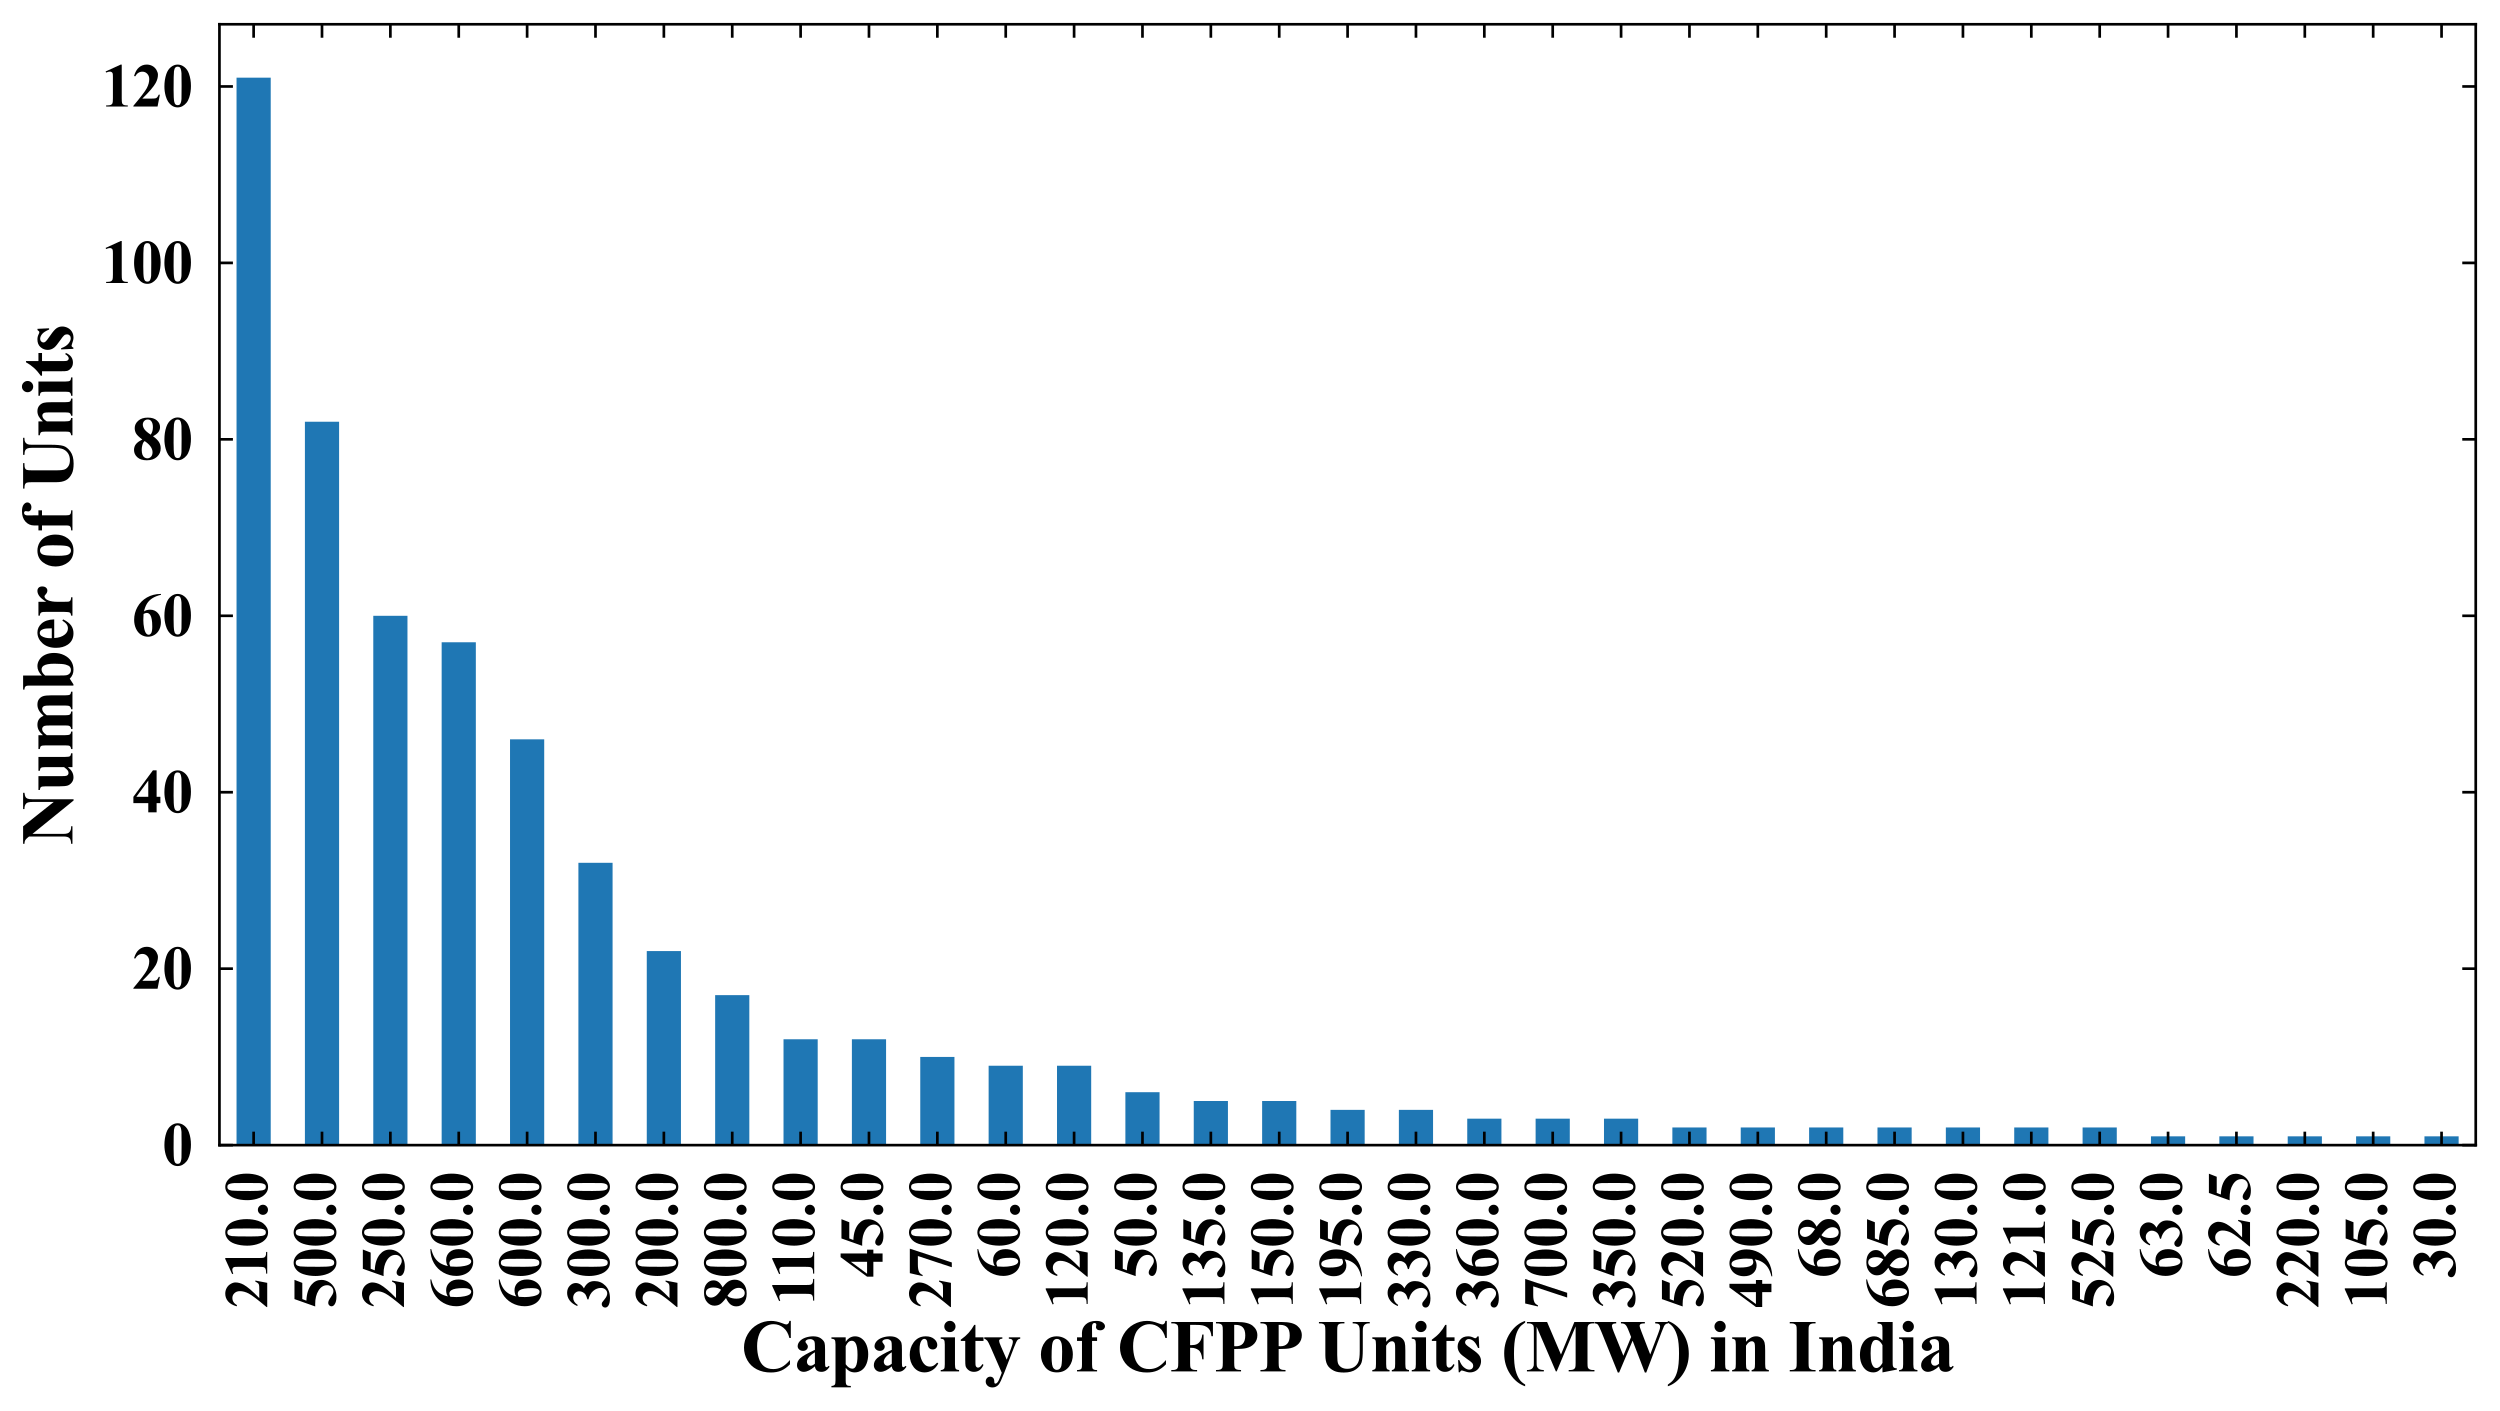 <?xml version="1.0" encoding="utf-8" standalone="no"?>
<!DOCTYPE svg PUBLIC "-//W3C//DTD SVG 1.1//EN"
  "http://www.w3.org/Graphics/SVG/1.1/DTD/svg11.dtd">
<svg xmlns:xlink="http://www.w3.org/1999/xlink" width="741.924pt" height="418.842pt" viewBox="0 0 741.924 418.842" xmlns="http://www.w3.org/2000/svg" version="1.1">
 <defs>
  <style type="text/css">*{stroke-linejoin: round; stroke-linecap: butt}</style>
 </defs>
 <g id="figure_1">
  <g id="patch_1">
   <path d="M 0 418.842 
L 741.924 418.842 
L 741.924 0 
L 0 0 
z
" style="fill: #ffffff"/>
  </g>
  <g id="axes_1">
   <g id="patch_2">
    <path d="M 65.124 339.84 
L 734.724 339.84 
L 734.724 7.2 
L 65.124 7.2 
z
" style="fill: #ffffff"/>
   </g>
   <g id="patch_3">
    <path d="M 70.196 339.84 
L 80.342 339.84 
L 80.342 23.04 
L 70.196 23.04 
z
" clip-path="url(#pf7bfcf3fb7)" style="fill: #1f77b4"/>
   </g>
   <g id="patch_4">
    <path d="M 90.487 339.84 
L 100.633 339.84 
L 100.633 125.149 
L 90.487 125.149 
z
" clip-path="url(#pf7bfcf3fb7)" style="fill: #1f77b4"/>
   </g>
   <g id="patch_5">
    <path d="M 110.778 339.84 
L 120.924 339.84 
L 120.924 182.749 
L 110.778 182.749 
z
" clip-path="url(#pf7bfcf3fb7)" style="fill: #1f77b4"/>
   </g>
   <g id="patch_6">
    <path d="M 131.069 339.84 
L 141.215 339.84 
L 141.215 190.604 
L 131.069 190.604 
z
" clip-path="url(#pf7bfcf3fb7)" style="fill: #1f77b4"/>
   </g>
   <g id="patch_7">
    <path d="M 151.36 339.84 
L 161.505 339.84 
L 161.505 219.404 
L 151.36 219.404 
z
" clip-path="url(#pf7bfcf3fb7)" style="fill: #1f77b4"/>
   </g>
   <g id="patch_8">
    <path d="M 171.651 339.84 
L 181.796 339.84 
L 181.796 256.058 
L 171.651 256.058 
z
" clip-path="url(#pf7bfcf3fb7)" style="fill: #1f77b4"/>
   </g>
   <g id="patch_9">
    <path d="M 191.942 339.84 
L 202.087 339.84 
L 202.087 282.24 
L 191.942 282.24 
z
" clip-path="url(#pf7bfcf3fb7)" style="fill: #1f77b4"/>
   </g>
   <g id="patch_10">
    <path d="M 212.233 339.84 
L 222.378 339.84 
L 222.378 295.331 
L 212.233 295.331 
z
" clip-path="url(#pf7bfcf3fb7)" style="fill: #1f77b4"/>
   </g>
   <g id="patch_11">
    <path d="M 232.524 339.84 
L 242.669 339.84 
L 242.669 308.422 
L 232.524 308.422 
z
" clip-path="url(#pf7bfcf3fb7)" style="fill: #1f77b4"/>
   </g>
   <g id="patch_12">
    <path d="M 252.815 339.84 
L 262.96 339.84 
L 262.96 308.422 
L 252.815 308.422 
z
" clip-path="url(#pf7bfcf3fb7)" style="fill: #1f77b4"/>
   </g>
   <g id="patch_13">
    <path d="M 273.105 339.84 
L 283.251 339.84 
L 283.251 313.658 
L 273.105 313.658 
z
" clip-path="url(#pf7bfcf3fb7)" style="fill: #1f77b4"/>
   </g>
   <g id="patch_14">
    <path d="M 293.396 339.84 
L 303.542 339.84 
L 303.542 316.276 
L 293.396 316.276 
z
" clip-path="url(#pf7bfcf3fb7)" style="fill: #1f77b4"/>
   </g>
   <g id="patch_15">
    <path d="M 313.687 339.84 
L 323.833 339.84 
L 323.833 316.276 
L 313.687 316.276 
z
" clip-path="url(#pf7bfcf3fb7)" style="fill: #1f77b4"/>
   </g>
   <g id="patch_16">
    <path d="M 333.978 339.84 
L 344.124 339.84 
L 344.124 324.131 
L 333.978 324.131 
z
" clip-path="url(#pf7bfcf3fb7)" style="fill: #1f77b4"/>
   </g>
   <g id="patch_17">
    <path d="M 354.269 339.84 
L 364.415 339.84 
L 364.415 326.749 
L 354.269 326.749 
z
" clip-path="url(#pf7bfcf3fb7)" style="fill: #1f77b4"/>
   </g>
   <g id="patch_18">
    <path d="M 374.56 339.84 
L 384.705 339.84 
L 384.705 326.749 
L 374.56 326.749 
z
" clip-path="url(#pf7bfcf3fb7)" style="fill: #1f77b4"/>
   </g>
   <g id="patch_19">
    <path d="M 394.851 339.84 
L 404.996 339.84 
L 404.996 329.367 
L 394.851 329.367 
z
" clip-path="url(#pf7bfcf3fb7)" style="fill: #1f77b4"/>
   </g>
   <g id="patch_20">
    <path d="M 415.142 339.84 
L 425.287 339.84 
L 425.287 329.367 
L 415.142 329.367 
z
" clip-path="url(#pf7bfcf3fb7)" style="fill: #1f77b4"/>
   </g>
   <g id="patch_21">
    <path d="M 435.433 339.84 
L 445.578 339.84 
L 445.578 331.985 
L 435.433 331.985 
z
" clip-path="url(#pf7bfcf3fb7)" style="fill: #1f77b4"/>
   </g>
   <g id="patch_22">
    <path d="M 455.724 339.84 
L 465.869 339.84 
L 465.869 331.985 
L 455.724 331.985 
z
" clip-path="url(#pf7bfcf3fb7)" style="fill: #1f77b4"/>
   </g>
   <g id="patch_23">
    <path d="M 476.015 339.84 
L 486.16 339.84 
L 486.16 331.985 
L 476.015 331.985 
z
" clip-path="url(#pf7bfcf3fb7)" style="fill: #1f77b4"/>
   </g>
   <g id="patch_24">
    <path d="M 496.305 339.84 
L 506.451 339.84 
L 506.451 334.604 
L 496.305 334.604 
z
" clip-path="url(#pf7bfcf3fb7)" style="fill: #1f77b4"/>
   </g>
   <g id="patch_25">
    <path d="M 516.596 339.84 
L 526.742 339.84 
L 526.742 334.604 
L 516.596 334.604 
z
" clip-path="url(#pf7bfcf3fb7)" style="fill: #1f77b4"/>
   </g>
   <g id="patch_26">
    <path d="M 536.887 339.84 
L 547.033 339.84 
L 547.033 334.604 
L 536.887 334.604 
z
" clip-path="url(#pf7bfcf3fb7)" style="fill: #1f77b4"/>
   </g>
   <g id="patch_27">
    <path d="M 557.178 339.84 
L 567.324 339.84 
L 567.324 334.604 
L 557.178 334.604 
z
" clip-path="url(#pf7bfcf3fb7)" style="fill: #1f77b4"/>
   </g>
   <g id="patch_28">
    <path d="M 577.469 339.84 
L 587.615 339.84 
L 587.615 334.604 
L 577.469 334.604 
z
" clip-path="url(#pf7bfcf3fb7)" style="fill: #1f77b4"/>
   </g>
   <g id="patch_29">
    <path d="M 597.76 339.84 
L 607.905 339.84 
L 607.905 334.604 
L 597.76 334.604 
z
" clip-path="url(#pf7bfcf3fb7)" style="fill: #1f77b4"/>
   </g>
   <g id="patch_30">
    <path d="M 618.051 339.84 
L 628.196 339.84 
L 628.196 334.604 
L 618.051 334.604 
z
" clip-path="url(#pf7bfcf3fb7)" style="fill: #1f77b4"/>
   </g>
   <g id="patch_31">
    <path d="M 638.342 339.84 
L 648.487 339.84 
L 648.487 337.222 
L 638.342 337.222 
z
" clip-path="url(#pf7bfcf3fb7)" style="fill: #1f77b4"/>
   </g>
   <g id="patch_32">
    <path d="M 658.633 339.84 
L 668.778 339.84 
L 668.778 337.222 
L 658.633 337.222 
z
" clip-path="url(#pf7bfcf3fb7)" style="fill: #1f77b4"/>
   </g>
   <g id="patch_33">
    <path d="M 678.924 339.84 
L 689.069 339.84 
L 689.069 337.222 
L 678.924 337.222 
z
" clip-path="url(#pf7bfcf3fb7)" style="fill: #1f77b4"/>
   </g>
   <g id="patch_34">
    <path d="M 699.215 339.84 
L 709.36 339.84 
L 709.36 337.222 
L 699.215 337.222 
z
" clip-path="url(#pf7bfcf3fb7)" style="fill: #1f77b4"/>
   </g>
   <g id="patch_35">
    <path d="M 719.505 339.84 
L 729.651 339.84 
L 729.651 337.222 
L 719.505 337.222 
z
" clip-path="url(#pf7bfcf3fb7)" style="fill: #1f77b4"/>
   </g>
   <g id="matplotlib.axis_1">
    <g id="xtick_1">
     <g id="line2d_1">
      <defs>
       <path id="ma715542c1b" d="M 0 0 
L 0 -4 
" style="stroke: #000000; stroke-width: 0.8"/>
      </defs>
      <g>
       <use xlink:href="#ma715542c1b" x="75.269" y="339.84" style="stroke: #000000; stroke-width: 0.8"/>
      </g>
     </g>
     <g id="line2d_2">
      <defs>
       <path id="m093e17ae80" d="M 0 0 
L 0 4 
" style="stroke: #000000; stroke-width: 0.8"/>
      </defs>
      <g>
       <use xlink:href="#m093e17ae80" x="75.269" y="7.2" style="stroke: #000000; stroke-width: 0.8"/>
      </g>
     </g>
     <g id="text_1">
      <!-- 210.0 -->
      <g transform="translate(79.304 388.34) rotate(-90) scale(0.18 -0.18)">
       <defs>
        <path id="TimesNewRomanPS-BoldMT-32" d="M 2650 0 
L 156 0 
L 156 69 
Q 1303 1434 1548 1906 
Q 1794 2378 1794 2828 
Q 1794 3156 1591 3373 
Q 1388 3591 1094 3591 
Q 613 3591 347 3109 
L 231 3150 
Q 400 3750 744 4037 
Q 1088 4325 1538 4325 
Q 1859 4325 2125 4175 
Q 2391 4025 2541 3764 
Q 2691 3503 2691 3275 
Q 2691 2859 2459 2431 
Q 2144 1853 1081 819 
L 1997 819 
Q 2334 819 2436 847 
Q 2538 875 2603 942 
Q 2669 1009 2775 1225 
L 2888 1225 
L 2650 0 
z
" transform="scale(0.016)"/>
        <path id="TimesNewRomanPS-BoldMT-31" d="M 2084 4325 
L 2084 859 
Q 2084 469 2118 361 
Q 2153 253 2262 184 
Q 2372 116 2613 116 
L 2709 116 
L 2709 0 
L 478 0 
L 478 116 
L 591 116 
Q 863 116 978 178 
Q 1094 241 1134 350 
Q 1175 459 1175 859 
L 1175 3056 
Q 1175 3350 1147 3423 
Q 1119 3497 1042 3548 
Q 966 3600 866 3600 
Q 706 3600 478 3500 
L 422 3613 
L 1981 4325 
L 2084 4325 
z
" transform="scale(0.016)"/>
        <path id="TimesNewRomanPS-BoldMT-30" d="M 2966 2119 
Q 2966 1484 2788 934 
Q 2681 597 2501 381 
Q 2322 166 2094 39 
Q 1866 -88 1597 -88 
Q 1291 -88 1044 68 
Q 797 225 606 516 
Q 469 728 366 1081 
Q 231 1559 231 2069 
Q 231 2759 425 3338 
Q 584 3816 909 4070 
Q 1234 4325 1597 4325 
Q 1966 4325 2286 4073 
Q 2606 3822 2756 3397 
Q 2966 2813 2966 2119 
z
M 2003 2125 
Q 2003 3238 1991 3422 
Q 1959 3856 1841 4009 
Q 1763 4109 1588 4109 
Q 1453 4109 1375 4034 
Q 1259 3925 1218 3648 
Q 1178 3372 1178 1719 
Q 1178 819 1241 513 
Q 1288 291 1375 216 
Q 1463 141 1606 141 
Q 1763 141 1841 241 
Q 1972 416 1991 781 
L 2003 2125 
z
" transform="scale(0.016)"/>
        <path id="TimesNewRomanPS-BoldMT-2e" d="M 800 963 
Q 1019 963 1170 809 
Q 1322 656 1322 441 
Q 1322 225 1169 73 
Q 1016 -78 800 -78 
Q 584 -78 432 73 
Q 281 225 281 441 
Q 281 656 432 809 
Q 584 963 800 963 
z
" transform="scale(0.016)"/>
       </defs>
       <use xlink:href="#TimesNewRomanPS-BoldMT-32"/>
       <use xlink:href="#TimesNewRomanPS-BoldMT-31" x="50"/>
       <use xlink:href="#TimesNewRomanPS-BoldMT-30" x="100"/>
       <use xlink:href="#TimesNewRomanPS-BoldMT-2e" x="150"/>
       <use xlink:href="#TimesNewRomanPS-BoldMT-30" x="175"/>
      </g>
     </g>
    </g>
    <g id="xtick_2">
     <g id="line2d_3">
      <g>
       <use xlink:href="#ma715542c1b" x="95.56" y="339.84" style="stroke: #000000; stroke-width: 0.8"/>
      </g>
     </g>
     <g id="line2d_4">
      <g>
       <use xlink:href="#m093e17ae80" x="95.56" y="7.2" style="stroke: #000000; stroke-width: 0.8"/>
      </g>
     </g>
     <g id="text_2">
      <!-- 500.0 -->
      <g transform="translate(99.595 388.34) rotate(-90) scale(0.18 -0.18)">
       <defs>
        <path id="TimesNewRomanPS-BoldMT-35" d="M 975 4238 
L 2959 4238 
L 2644 3431 
L 975 3431 
L 816 3009 
Q 1894 2969 2475 2472 
Q 2953 2063 2953 1453 
Q 2953 1063 2731 689 
Q 2509 316 2106 114 
Q 1703 -88 1222 -88 
Q 703 -88 425 106 
Q 231 244 231 419 
Q 231 553 332 656 
Q 434 759 569 759 
Q 691 759 816 709 
Q 941 659 1244 447 
Q 1434 316 1572 266 
Q 1669 228 1791 228 
Q 2047 228 2226 415 
Q 2406 603 2406 866 
Q 2406 1416 1856 1759 
Q 1306 2103 469 2103 
Q 384 2103 216 2100 
L 975 4238 
z
" transform="scale(0.016)"/>
       </defs>
       <use xlink:href="#TimesNewRomanPS-BoldMT-35"/>
       <use xlink:href="#TimesNewRomanPS-BoldMT-30" x="50"/>
       <use xlink:href="#TimesNewRomanPS-BoldMT-30" x="100"/>
       <use xlink:href="#TimesNewRomanPS-BoldMT-2e" x="150"/>
       <use xlink:href="#TimesNewRomanPS-BoldMT-30" x="175"/>
      </g>
     </g>
    </g>
    <g id="xtick_3">
     <g id="line2d_5">
      <g>
       <use xlink:href="#ma715542c1b" x="115.851" y="339.84" style="stroke: #000000; stroke-width: 0.8"/>
      </g>
     </g>
     <g id="line2d_6">
      <g>
       <use xlink:href="#m093e17ae80" x="115.851" y="7.2" style="stroke: #000000; stroke-width: 0.8"/>
      </g>
     </g>
     <g id="text_3">
      <!-- 250.0 -->
      <g transform="translate(119.885 388.34) rotate(-90) scale(0.18 -0.18)">
       <use xlink:href="#TimesNewRomanPS-BoldMT-32"/>
       <use xlink:href="#TimesNewRomanPS-BoldMT-35" x="50"/>
       <use xlink:href="#TimesNewRomanPS-BoldMT-30" x="100"/>
       <use xlink:href="#TimesNewRomanPS-BoldMT-2e" x="150"/>
       <use xlink:href="#TimesNewRomanPS-BoldMT-30" x="175"/>
      </g>
     </g>
    </g>
    <g id="xtick_4">
     <g id="line2d_7">
      <g>
       <use xlink:href="#ma715542c1b" x="136.142" y="339.84" style="stroke: #000000; stroke-width: 0.8"/>
      </g>
     </g>
     <g id="line2d_8">
      <g>
       <use xlink:href="#m093e17ae80" x="136.142" y="7.2" style="stroke: #000000; stroke-width: 0.8"/>
      </g>
     </g>
     <g id="text_4">
      <!-- 660.0 -->
      <g transform="translate(140.176 388.34) rotate(-90) scale(0.18 -0.18)">
       <defs>
        <path id="TimesNewRomanPS-BoldMT-36" d="M 3006 4325 
L 3006 4238 
Q 2441 4094 2098 3867 
Q 1756 3641 1557 3317 
Q 1359 2994 1250 2516 
Q 1388 2609 1478 2638 
Q 1681 2700 1888 2700 
Q 2363 2700 2680 2354 
Q 2997 2009 2997 1413 
Q 2997 994 2825 644 
Q 2653 294 2337 103 
Q 2022 -88 1663 -88 
Q 1272 -88 940 126 
Q 609 341 423 753 
Q 238 1166 238 1650 
Q 238 2363 580 2977 
Q 922 3591 1551 3955 
Q 2181 4319 3006 4325 
z
M 1209 2263 
Q 1184 1831 1184 1631 
Q 1184 1200 1267 797 
Q 1350 394 1494 231 
Q 1597 116 1738 116 
Q 1881 116 1993 283 
Q 2106 450 2106 963 
Q 2106 1825 1897 2153 
Q 1763 2366 1534 2366 
Q 1409 2366 1209 2263 
z
" transform="scale(0.016)"/>
       </defs>
       <use xlink:href="#TimesNewRomanPS-BoldMT-36"/>
       <use xlink:href="#TimesNewRomanPS-BoldMT-36" x="50"/>
       <use xlink:href="#TimesNewRomanPS-BoldMT-30" x="100"/>
       <use xlink:href="#TimesNewRomanPS-BoldMT-2e" x="150"/>
       <use xlink:href="#TimesNewRomanPS-BoldMT-30" x="175"/>
      </g>
     </g>
    </g>
    <g id="xtick_5">
     <g id="line2d_9">
      <g>
       <use xlink:href="#ma715542c1b" x="156.433" y="339.84" style="stroke: #000000; stroke-width: 0.8"/>
      </g>
     </g>
     <g id="line2d_10">
      <g>
       <use xlink:href="#m093e17ae80" x="156.433" y="7.2" style="stroke: #000000; stroke-width: 0.8"/>
      </g>
     </g>
     <g id="text_5">
      <!-- 600.0 -->
      <g transform="translate(160.467 388.34) rotate(-90) scale(0.18 -0.18)">
       <use xlink:href="#TimesNewRomanPS-BoldMT-36"/>
       <use xlink:href="#TimesNewRomanPS-BoldMT-30" x="50"/>
       <use xlink:href="#TimesNewRomanPS-BoldMT-30" x="100"/>
       <use xlink:href="#TimesNewRomanPS-BoldMT-2e" x="150"/>
       <use xlink:href="#TimesNewRomanPS-BoldMT-30" x="175"/>
      </g>
     </g>
    </g>
    <g id="xtick_6">
     <g id="line2d_11">
      <g>
       <use xlink:href="#ma715542c1b" x="176.724" y="339.84" style="stroke: #000000; stroke-width: 0.8"/>
      </g>
     </g>
     <g id="line2d_12">
      <g>
       <use xlink:href="#m093e17ae80" x="176.724" y="7.2" style="stroke: #000000; stroke-width: 0.8"/>
      </g>
     </g>
     <g id="text_6">
      <!-- 300.0 -->
      <g transform="translate(180.758 388.34) rotate(-90) scale(0.18 -0.18)">
       <defs>
        <path id="TimesNewRomanPS-BoldMT-33" d="M 947 2125 
L 947 2234 
Q 1303 2338 1440 2427 
Q 1578 2516 1678 2698 
Q 1778 2881 1778 3069 
Q 1778 3328 1589 3514 
Q 1400 3700 1119 3700 
Q 681 3700 375 3238 
L 259 3278 
Q 484 3800 836 4062 
Q 1188 4325 1619 4325 
Q 2059 4325 2345 4056 
Q 2631 3788 2631 3428 
Q 2631 3194 2498 2976 
Q 2366 2759 2081 2594 
Q 2447 2416 2639 2155 
Q 2831 1894 2831 1500 
Q 2831 838 2351 373 
Q 1872 -91 1066 -91 
Q 528 -91 281 88 
Q 103 213 103 409 
Q 103 553 206 654 
Q 309 756 444 756 
Q 547 756 638 713 
Q 688 688 992 439 
Q 1297 191 1563 191 
Q 1794 191 1959 373 
Q 2125 556 2125 838 
Q 2125 1266 1825 1627 
Q 1525 1988 947 2125 
z
" transform="scale(0.016)"/>
       </defs>
       <use xlink:href="#TimesNewRomanPS-BoldMT-33"/>
       <use xlink:href="#TimesNewRomanPS-BoldMT-30" x="50"/>
       <use xlink:href="#TimesNewRomanPS-BoldMT-30" x="100"/>
       <use xlink:href="#TimesNewRomanPS-BoldMT-2e" x="150"/>
       <use xlink:href="#TimesNewRomanPS-BoldMT-30" x="175"/>
      </g>
     </g>
    </g>
    <g id="xtick_7">
     <g id="line2d_13">
      <g>
       <use xlink:href="#ma715542c1b" x="197.015" y="339.84" style="stroke: #000000; stroke-width: 0.8"/>
      </g>
     </g>
     <g id="line2d_14">
      <g>
       <use xlink:href="#m093e17ae80" x="197.015" y="7.2" style="stroke: #000000; stroke-width: 0.8"/>
      </g>
     </g>
     <g id="text_7">
      <!-- 200.0 -->
      <g transform="translate(201.049 388.34) rotate(-90) scale(0.18 -0.18)">
       <use xlink:href="#TimesNewRomanPS-BoldMT-32"/>
       <use xlink:href="#TimesNewRomanPS-BoldMT-30" x="50"/>
       <use xlink:href="#TimesNewRomanPS-BoldMT-30" x="100"/>
       <use xlink:href="#TimesNewRomanPS-BoldMT-2e" x="150"/>
       <use xlink:href="#TimesNewRomanPS-BoldMT-30" x="175"/>
      </g>
     </g>
    </g>
    <g id="xtick_8">
     <g id="line2d_15">
      <g>
       <use xlink:href="#ma715542c1b" x="217.305" y="339.84" style="stroke: #000000; stroke-width: 0.8"/>
      </g>
     </g>
     <g id="line2d_16">
      <g>
       <use xlink:href="#m093e17ae80" x="217.305" y="7.2" style="stroke: #000000; stroke-width: 0.8"/>
      </g>
     </g>
     <g id="text_8">
      <!-- 800.0 -->
      <g transform="translate(221.34 388.34) rotate(-90) scale(0.18 -0.18)">
       <defs>
        <path id="TimesNewRomanPS-BoldMT-38" d="M 2181 2394 
Q 2628 2066 2801 1783 
Q 2975 1500 2975 1134 
Q 2975 622 2589 267 
Q 2203 -88 1541 -88 
Q 913 -88 569 221 
Q 225 531 225 978 
Q 225 1319 423 1575 
Q 622 1831 1084 2044 
Q 581 2428 439 2672 
Q 297 2916 297 3238 
Q 297 3663 658 3986 
Q 1019 4309 1647 4309 
Q 2253 4309 2579 4023 
Q 2906 3738 2906 3338 
Q 2906 3038 2729 2808 
Q 2553 2578 2181 2394 
z
M 1944 2553 
Q 2059 2709 2115 2903 
Q 2172 3097 2172 3328 
Q 2172 3734 1997 3950 
Q 1866 4116 1634 4116 
Q 1425 4116 1278 3964 
Q 1131 3813 1131 3588 
Q 1131 3359 1295 3114 
Q 1459 2869 1944 2553 
z
M 1319 1894 
Q 1222 1806 1181 1734 
Q 1119 1625 1069 1415 
Q 1019 1206 1019 978 
Q 1019 684 1094 486 
Q 1169 288 1308 200 
Q 1447 113 1594 113 
Q 1822 113 1978 280 
Q 2134 447 2134 738 
Q 2134 1344 1319 1894 
z
" transform="scale(0.016)"/>
       </defs>
       <use xlink:href="#TimesNewRomanPS-BoldMT-38"/>
       <use xlink:href="#TimesNewRomanPS-BoldMT-30" x="50"/>
       <use xlink:href="#TimesNewRomanPS-BoldMT-30" x="100"/>
       <use xlink:href="#TimesNewRomanPS-BoldMT-2e" x="150"/>
       <use xlink:href="#TimesNewRomanPS-BoldMT-30" x="175"/>
      </g>
     </g>
    </g>
    <g id="xtick_9">
     <g id="line2d_17">
      <g>
       <use xlink:href="#ma715542c1b" x="237.596" y="339.84" style="stroke: #000000; stroke-width: 0.8"/>
      </g>
     </g>
     <g id="line2d_18">
      <g>
       <use xlink:href="#m093e17ae80" x="237.596" y="7.2" style="stroke: #000000; stroke-width: 0.8"/>
      </g>
     </g>
     <g id="text_9">
      <!-- 110.0 -->
      <g transform="translate(241.631 387.35) rotate(-90) scale(0.18 -0.18)">
       <use xlink:href="#TimesNewRomanPS-BoldMT-31"/>
       <use xlink:href="#TimesNewRomanPS-BoldMT-31" x="44.5"/>
       <use xlink:href="#TimesNewRomanPS-BoldMT-30" x="94.5"/>
       <use xlink:href="#TimesNewRomanPS-BoldMT-2e" x="144.5"/>
       <use xlink:href="#TimesNewRomanPS-BoldMT-30" x="169.5"/>
      </g>
     </g>
    </g>
    <g id="xtick_10">
     <g id="line2d_19">
      <g>
       <use xlink:href="#ma715542c1b" x="257.887" y="339.84" style="stroke: #000000; stroke-width: 0.8"/>
      </g>
     </g>
     <g id="line2d_20">
      <g>
       <use xlink:href="#m093e17ae80" x="257.887" y="7.2" style="stroke: #000000; stroke-width: 0.8"/>
      </g>
     </g>
     <g id="text_10">
      <!-- 45.0 -->
      <g transform="translate(261.922 379.34) rotate(-90) scale(0.18 -0.18)">
       <defs>
        <path id="TimesNewRomanPS-BoldMT-34" d="M 159 1597 
L 2172 4325 
L 2553 4325 
L 2553 1597 
L 2941 1597 
L 2941 950 
L 2553 950 
L 2553 0 
L 1694 0 
L 1694 950 
L 159 950 
L 159 1597 
z
M 463 1597 
L 1694 1597 
L 1694 3269 
L 463 1597 
z
" transform="scale(0.016)"/>
       </defs>
       <use xlink:href="#TimesNewRomanPS-BoldMT-34"/>
       <use xlink:href="#TimesNewRomanPS-BoldMT-35" x="50"/>
       <use xlink:href="#TimesNewRomanPS-BoldMT-2e" x="100"/>
       <use xlink:href="#TimesNewRomanPS-BoldMT-30" x="125"/>
      </g>
     </g>
    </g>
    <g id="xtick_11">
     <g id="line2d_21">
      <g>
       <use xlink:href="#ma715542c1b" x="278.178" y="339.84" style="stroke: #000000; stroke-width: 0.8"/>
      </g>
     </g>
     <g id="line2d_22">
      <g>
       <use xlink:href="#m093e17ae80" x="278.178" y="7.2" style="stroke: #000000; stroke-width: 0.8"/>
      </g>
     </g>
     <g id="text_11">
      <!-- 270.0 -->
      <g transform="translate(282.213 388.34) rotate(-90) scale(0.18 -0.18)">
       <defs>
        <path id="TimesNewRomanPS-BoldMT-37" d="M 1134 -88 
L 2288 3409 
L 1409 3409 
Q 894 3409 634 3275 
Q 453 3181 334 2922 
L 216 2922 
L 522 4238 
L 3047 4238 
L 1625 -88 
L 1134 -88 
z
" transform="scale(0.016)"/>
       </defs>
       <use xlink:href="#TimesNewRomanPS-BoldMT-32"/>
       <use xlink:href="#TimesNewRomanPS-BoldMT-37" x="50"/>
       <use xlink:href="#TimesNewRomanPS-BoldMT-30" x="100"/>
       <use xlink:href="#TimesNewRomanPS-BoldMT-2e" x="150"/>
       <use xlink:href="#TimesNewRomanPS-BoldMT-30" x="175"/>
      </g>
     </g>
    </g>
    <g id="xtick_12">
     <g id="line2d_23">
      <g>
       <use xlink:href="#ma715542c1b" x="298.469" y="339.84" style="stroke: #000000; stroke-width: 0.8"/>
      </g>
     </g>
     <g id="line2d_24">
      <g>
       <use xlink:href="#m093e17ae80" x="298.469" y="7.2" style="stroke: #000000; stroke-width: 0.8"/>
      </g>
     </g>
     <g id="text_12">
      <!-- 60.0 -->
      <g transform="translate(302.504 379.34) rotate(-90) scale(0.18 -0.18)">
       <use xlink:href="#TimesNewRomanPS-BoldMT-36"/>
       <use xlink:href="#TimesNewRomanPS-BoldMT-30" x="50"/>
       <use xlink:href="#TimesNewRomanPS-BoldMT-2e" x="100"/>
       <use xlink:href="#TimesNewRomanPS-BoldMT-30" x="125"/>
      </g>
     </g>
    </g>
    <g id="xtick_13">
     <g id="line2d_25">
      <g>
       <use xlink:href="#ma715542c1b" x="318.76" y="339.84" style="stroke: #000000; stroke-width: 0.8"/>
      </g>
     </g>
     <g id="line2d_26">
      <g>
       <use xlink:href="#m093e17ae80" x="318.76" y="7.2" style="stroke: #000000; stroke-width: 0.8"/>
      </g>
     </g>
     <g id="text_13">
      <!-- 120.0 -->
      <g transform="translate(322.795 388.34) rotate(-90) scale(0.18 -0.18)">
       <use xlink:href="#TimesNewRomanPS-BoldMT-31"/>
       <use xlink:href="#TimesNewRomanPS-BoldMT-32" x="50"/>
       <use xlink:href="#TimesNewRomanPS-BoldMT-30" x="100"/>
       <use xlink:href="#TimesNewRomanPS-BoldMT-2e" x="150"/>
       <use xlink:href="#TimesNewRomanPS-BoldMT-30" x="175"/>
      </g>
     </g>
    </g>
    <g id="xtick_14">
     <g id="line2d_27">
      <g>
       <use xlink:href="#ma715542c1b" x="339.051" y="339.84" style="stroke: #000000; stroke-width: 0.8"/>
      </g>
     </g>
     <g id="line2d_28">
      <g>
       <use xlink:href="#m093e17ae80" x="339.051" y="7.2" style="stroke: #000000; stroke-width: 0.8"/>
      </g>
     </g>
     <g id="text_14">
      <!-- 50.0 -->
      <g transform="translate(343.085 379.34) rotate(-90) scale(0.18 -0.18)">
       <use xlink:href="#TimesNewRomanPS-BoldMT-35"/>
       <use xlink:href="#TimesNewRomanPS-BoldMT-30" x="50"/>
       <use xlink:href="#TimesNewRomanPS-BoldMT-2e" x="100"/>
       <use xlink:href="#TimesNewRomanPS-BoldMT-30" x="125"/>
      </g>
     </g>
    </g>
    <g id="xtick_15">
     <g id="line2d_29">
      <g>
       <use xlink:href="#ma715542c1b" x="359.342" y="339.84" style="stroke: #000000; stroke-width: 0.8"/>
      </g>
     </g>
     <g id="line2d_30">
      <g>
       <use xlink:href="#m093e17ae80" x="359.342" y="7.2" style="stroke: #000000; stroke-width: 0.8"/>
      </g>
     </g>
     <g id="text_15">
      <!-- 135.0 -->
      <g transform="translate(363.376 388.34) rotate(-90) scale(0.18 -0.18)">
       <use xlink:href="#TimesNewRomanPS-BoldMT-31"/>
       <use xlink:href="#TimesNewRomanPS-BoldMT-33" x="50"/>
       <use xlink:href="#TimesNewRomanPS-BoldMT-35" x="100"/>
       <use xlink:href="#TimesNewRomanPS-BoldMT-2e" x="150"/>
       <use xlink:href="#TimesNewRomanPS-BoldMT-30" x="175"/>
      </g>
     </g>
    </g>
    <g id="xtick_16">
     <g id="line2d_31">
      <g>
       <use xlink:href="#ma715542c1b" x="379.633" y="339.84" style="stroke: #000000; stroke-width: 0.8"/>
      </g>
     </g>
     <g id="line2d_32">
      <g>
       <use xlink:href="#m093e17ae80" x="379.633" y="7.2" style="stroke: #000000; stroke-width: 0.8"/>
      </g>
     </g>
     <g id="text_16">
      <!-- 150.0 -->
      <g transform="translate(383.667 388.34) rotate(-90) scale(0.18 -0.18)">
       <use xlink:href="#TimesNewRomanPS-BoldMT-31"/>
       <use xlink:href="#TimesNewRomanPS-BoldMT-35" x="50"/>
       <use xlink:href="#TimesNewRomanPS-BoldMT-30" x="100"/>
       <use xlink:href="#TimesNewRomanPS-BoldMT-2e" x="150"/>
       <use xlink:href="#TimesNewRomanPS-BoldMT-30" x="175"/>
      </g>
     </g>
    </g>
    <g id="xtick_17">
     <g id="line2d_33">
      <g>
       <use xlink:href="#ma715542c1b" x="399.924" y="339.84" style="stroke: #000000; stroke-width: 0.8"/>
      </g>
     </g>
     <g id="line2d_34">
      <g>
       <use xlink:href="#m093e17ae80" x="399.924" y="7.2" style="stroke: #000000; stroke-width: 0.8"/>
      </g>
     </g>
     <g id="text_17">
      <!-- 195.0 -->
      <g transform="translate(403.958 388.34) rotate(-90) scale(0.18 -0.18)">
       <defs>
        <path id="TimesNewRomanPS-BoldMT-39" d="M 197 -88 
L 197 0 
Q 716 119 1077 350 
Q 1438 581 1648 922 
Q 1859 1263 1944 1706 
Q 1750 1606 1614 1567 
Q 1478 1528 1328 1528 
Q 847 1528 526 1875 
Q 206 2222 206 2825 
Q 206 3244 379 3592 
Q 553 3941 875 4133 
Q 1197 4325 1544 4325 
Q 1916 4325 2247 4112 
Q 2578 3900 2775 3497 
Q 2972 3094 2972 2578 
Q 2972 1909 2651 1296 
Q 2331 684 1697 314 
Q 1063 -56 197 -88 
z
M 1991 1969 
Q 2022 2319 2022 2584 
Q 2022 3153 1891 3644 
Q 1816 3916 1669 4044 
Q 1591 4113 1466 4113 
Q 1309 4113 1222 3978 
Q 1100 3794 1100 3275 
Q 1100 2409 1306 2081 
Q 1441 1869 1669 1869 
Q 1791 1869 1991 1969 
z
" transform="scale(0.016)"/>
       </defs>
       <use xlink:href="#TimesNewRomanPS-BoldMT-31"/>
       <use xlink:href="#TimesNewRomanPS-BoldMT-39" x="50"/>
       <use xlink:href="#TimesNewRomanPS-BoldMT-35" x="100"/>
       <use xlink:href="#TimesNewRomanPS-BoldMT-2e" x="150"/>
       <use xlink:href="#TimesNewRomanPS-BoldMT-30" x="175"/>
      </g>
     </g>
    </g>
    <g id="xtick_18">
     <g id="line2d_35">
      <g>
       <use xlink:href="#ma715542c1b" x="420.215" y="339.84" style="stroke: #000000; stroke-width: 0.8"/>
      </g>
     </g>
     <g id="line2d_36">
      <g>
       <use xlink:href="#m093e17ae80" x="420.215" y="7.2" style="stroke: #000000; stroke-width: 0.8"/>
      </g>
     </g>
     <g id="text_18">
      <!-- 330.0 -->
      <g transform="translate(424.249 388.34) rotate(-90) scale(0.18 -0.18)">
       <use xlink:href="#TimesNewRomanPS-BoldMT-33"/>
       <use xlink:href="#TimesNewRomanPS-BoldMT-33" x="50"/>
       <use xlink:href="#TimesNewRomanPS-BoldMT-30" x="100"/>
       <use xlink:href="#TimesNewRomanPS-BoldMT-2e" x="150"/>
       <use xlink:href="#TimesNewRomanPS-BoldMT-30" x="175"/>
      </g>
     </g>
    </g>
    <g id="xtick_19">
     <g id="line2d_37">
      <g>
       <use xlink:href="#ma715542c1b" x="440.505" y="339.84" style="stroke: #000000; stroke-width: 0.8"/>
      </g>
     </g>
     <g id="line2d_38">
      <g>
       <use xlink:href="#m093e17ae80" x="440.505" y="7.2" style="stroke: #000000; stroke-width: 0.8"/>
      </g>
     </g>
     <g id="text_19">
      <!-- 360.0 -->
      <g transform="translate(444.54 388.34) rotate(-90) scale(0.18 -0.18)">
       <use xlink:href="#TimesNewRomanPS-BoldMT-33"/>
       <use xlink:href="#TimesNewRomanPS-BoldMT-36" x="50"/>
       <use xlink:href="#TimesNewRomanPS-BoldMT-30" x="100"/>
       <use xlink:href="#TimesNewRomanPS-BoldMT-2e" x="150"/>
       <use xlink:href="#TimesNewRomanPS-BoldMT-30" x="175"/>
      </g>
     </g>
    </g>
    <g id="xtick_20">
     <g id="line2d_39">
      <g>
       <use xlink:href="#ma715542c1b" x="460.796" y="339.84" style="stroke: #000000; stroke-width: 0.8"/>
      </g>
     </g>
     <g id="line2d_40">
      <g>
       <use xlink:href="#m093e17ae80" x="460.796" y="7.2" style="stroke: #000000; stroke-width: 0.8"/>
      </g>
     </g>
     <g id="text_20">
      <!-- 700.0 -->
      <g transform="translate(464.831 388.34) rotate(-90) scale(0.18 -0.18)">
       <use xlink:href="#TimesNewRomanPS-BoldMT-37"/>
       <use xlink:href="#TimesNewRomanPS-BoldMT-30" x="50"/>
       <use xlink:href="#TimesNewRomanPS-BoldMT-30" x="100"/>
       <use xlink:href="#TimesNewRomanPS-BoldMT-2e" x="150"/>
       <use xlink:href="#TimesNewRomanPS-BoldMT-30" x="175"/>
      </g>
     </g>
    </g>
    <g id="xtick_21">
     <g id="line2d_41">
      <g>
       <use xlink:href="#ma715542c1b" x="481.087" y="339.84" style="stroke: #000000; stroke-width: 0.8"/>
      </g>
     </g>
     <g id="line2d_42">
      <g>
       <use xlink:href="#m093e17ae80" x="481.087" y="7.2" style="stroke: #000000; stroke-width: 0.8"/>
      </g>
     </g>
     <g id="text_21">
      <!-- 350.0 -->
      <g transform="translate(485.122 388.34) rotate(-90) scale(0.18 -0.18)">
       <use xlink:href="#TimesNewRomanPS-BoldMT-33"/>
       <use xlink:href="#TimesNewRomanPS-BoldMT-35" x="50"/>
       <use xlink:href="#TimesNewRomanPS-BoldMT-30" x="100"/>
       <use xlink:href="#TimesNewRomanPS-BoldMT-2e" x="150"/>
       <use xlink:href="#TimesNewRomanPS-BoldMT-30" x="175"/>
      </g>
     </g>
    </g>
    <g id="xtick_22">
     <g id="line2d_43">
      <g>
       <use xlink:href="#ma715542c1b" x="501.378" y="339.84" style="stroke: #000000; stroke-width: 0.8"/>
      </g>
     </g>
     <g id="line2d_44">
      <g>
       <use xlink:href="#m093e17ae80" x="501.378" y="7.2" style="stroke: #000000; stroke-width: 0.8"/>
      </g>
     </g>
     <g id="text_22">
      <!-- 520.0 -->
      <g transform="translate(505.413 388.34) rotate(-90) scale(0.18 -0.18)">
       <use xlink:href="#TimesNewRomanPS-BoldMT-35"/>
       <use xlink:href="#TimesNewRomanPS-BoldMT-32" x="50"/>
       <use xlink:href="#TimesNewRomanPS-BoldMT-30" x="100"/>
       <use xlink:href="#TimesNewRomanPS-BoldMT-2e" x="150"/>
       <use xlink:href="#TimesNewRomanPS-BoldMT-30" x="175"/>
      </g>
     </g>
    </g>
    <g id="xtick_23">
     <g id="line2d_45">
      <g>
       <use xlink:href="#ma715542c1b" x="521.669" y="339.84" style="stroke: #000000; stroke-width: 0.8"/>
      </g>
     </g>
     <g id="line2d_46">
      <g>
       <use xlink:href="#m093e17ae80" x="521.669" y="7.2" style="stroke: #000000; stroke-width: 0.8"/>
      </g>
     </g>
     <g id="text_23">
      <!-- 490.0 -->
      <g transform="translate(525.704 388.34) rotate(-90) scale(0.18 -0.18)">
       <use xlink:href="#TimesNewRomanPS-BoldMT-34"/>
       <use xlink:href="#TimesNewRomanPS-BoldMT-39" x="50"/>
       <use xlink:href="#TimesNewRomanPS-BoldMT-30" x="100"/>
       <use xlink:href="#TimesNewRomanPS-BoldMT-2e" x="150"/>
       <use xlink:href="#TimesNewRomanPS-BoldMT-30" x="175"/>
      </g>
     </g>
    </g>
    <g id="xtick_24">
     <g id="line2d_47">
      <g>
       <use xlink:href="#ma715542c1b" x="541.96" y="339.84" style="stroke: #000000; stroke-width: 0.8"/>
      </g>
     </g>
     <g id="line2d_48">
      <g>
       <use xlink:href="#m093e17ae80" x="541.96" y="7.2" style="stroke: #000000; stroke-width: 0.8"/>
      </g>
     </g>
     <g id="text_24">
      <!-- 68.0 -->
      <g transform="translate(545.995 379.34) rotate(-90) scale(0.18 -0.18)">
       <use xlink:href="#TimesNewRomanPS-BoldMT-36"/>
       <use xlink:href="#TimesNewRomanPS-BoldMT-38" x="50"/>
       <use xlink:href="#TimesNewRomanPS-BoldMT-2e" x="100"/>
       <use xlink:href="#TimesNewRomanPS-BoldMT-30" x="125"/>
      </g>
     </g>
    </g>
    <g id="xtick_25">
     <g id="line2d_49">
      <g>
       <use xlink:href="#ma715542c1b" x="562.251" y="339.84" style="stroke: #000000; stroke-width: 0.8"/>
      </g>
     </g>
     <g id="line2d_50">
      <g>
       <use xlink:href="#m093e17ae80" x="562.251" y="7.2" style="stroke: #000000; stroke-width: 0.8"/>
      </g>
     </g>
     <g id="text_25">
      <!-- 685.0 -->
      <g transform="translate(566.285 388.34) rotate(-90) scale(0.18 -0.18)">
       <use xlink:href="#TimesNewRomanPS-BoldMT-36"/>
       <use xlink:href="#TimesNewRomanPS-BoldMT-38" x="50"/>
       <use xlink:href="#TimesNewRomanPS-BoldMT-35" x="100"/>
       <use xlink:href="#TimesNewRomanPS-BoldMT-2e" x="150"/>
       <use xlink:href="#TimesNewRomanPS-BoldMT-30" x="175"/>
      </g>
     </g>
    </g>
    <g id="xtick_26">
     <g id="line2d_51">
      <g>
       <use xlink:href="#ma715542c1b" x="582.542" y="339.84" style="stroke: #000000; stroke-width: 0.8"/>
      </g>
     </g>
     <g id="line2d_52">
      <g>
       <use xlink:href="#m093e17ae80" x="582.542" y="7.2" style="stroke: #000000; stroke-width: 0.8"/>
      </g>
     </g>
     <g id="text_26">
      <!-- 130.0 -->
      <g transform="translate(586.576 388.34) rotate(-90) scale(0.18 -0.18)">
       <use xlink:href="#TimesNewRomanPS-BoldMT-31"/>
       <use xlink:href="#TimesNewRomanPS-BoldMT-33" x="50"/>
       <use xlink:href="#TimesNewRomanPS-BoldMT-30" x="100"/>
       <use xlink:href="#TimesNewRomanPS-BoldMT-2e" x="150"/>
       <use xlink:href="#TimesNewRomanPS-BoldMT-30" x="175"/>
      </g>
     </g>
    </g>
    <g id="xtick_27">
     <g id="line2d_53">
      <g>
       <use xlink:href="#ma715542c1b" x="602.833" y="339.84" style="stroke: #000000; stroke-width: 0.8"/>
      </g>
     </g>
     <g id="line2d_54">
      <g>
       <use xlink:href="#m093e17ae80" x="602.833" y="7.2" style="stroke: #000000; stroke-width: 0.8"/>
      </g>
     </g>
     <g id="text_27">
      <!-- 121.0 -->
      <g transform="translate(606.867 388.34) rotate(-90) scale(0.18 -0.18)">
       <use xlink:href="#TimesNewRomanPS-BoldMT-31"/>
       <use xlink:href="#TimesNewRomanPS-BoldMT-32" x="50"/>
       <use xlink:href="#TimesNewRomanPS-BoldMT-31" x="100"/>
       <use xlink:href="#TimesNewRomanPS-BoldMT-2e" x="150"/>
       <use xlink:href="#TimesNewRomanPS-BoldMT-30" x="175"/>
      </g>
     </g>
    </g>
    <g id="xtick_28">
     <g id="line2d_55">
      <g>
       <use xlink:href="#ma715542c1b" x="623.124" y="339.84" style="stroke: #000000; stroke-width: 0.8"/>
      </g>
     </g>
     <g id="line2d_56">
      <g>
       <use xlink:href="#m093e17ae80" x="623.124" y="7.2" style="stroke: #000000; stroke-width: 0.8"/>
      </g>
     </g>
     <g id="text_28">
      <!-- 525.0 -->
      <g transform="translate(627.158 388.34) rotate(-90) scale(0.18 -0.18)">
       <use xlink:href="#TimesNewRomanPS-BoldMT-35"/>
       <use xlink:href="#TimesNewRomanPS-BoldMT-32" x="50"/>
       <use xlink:href="#TimesNewRomanPS-BoldMT-35" x="100"/>
       <use xlink:href="#TimesNewRomanPS-BoldMT-2e" x="150"/>
       <use xlink:href="#TimesNewRomanPS-BoldMT-30" x="175"/>
      </g>
     </g>
    </g>
    <g id="xtick_29">
     <g id="line2d_57">
      <g>
       <use xlink:href="#ma715542c1b" x="643.415" y="339.84" style="stroke: #000000; stroke-width: 0.8"/>
      </g>
     </g>
     <g id="line2d_58">
      <g>
       <use xlink:href="#m093e17ae80" x="643.415" y="7.2" style="stroke: #000000; stroke-width: 0.8"/>
      </g>
     </g>
     <g id="text_29">
      <!-- 63.0 -->
      <g transform="translate(647.449 379.34) rotate(-90) scale(0.18 -0.18)">
       <use xlink:href="#TimesNewRomanPS-BoldMT-36"/>
       <use xlink:href="#TimesNewRomanPS-BoldMT-33" x="50"/>
       <use xlink:href="#TimesNewRomanPS-BoldMT-2e" x="100"/>
       <use xlink:href="#TimesNewRomanPS-BoldMT-30" x="125"/>
      </g>
     </g>
    </g>
    <g id="xtick_30">
     <g id="line2d_59">
      <g>
       <use xlink:href="#ma715542c1b" x="663.705" y="339.84" style="stroke: #000000; stroke-width: 0.8"/>
      </g>
     </g>
     <g id="line2d_60">
      <g>
       <use xlink:href="#m093e17ae80" x="663.705" y="7.2" style="stroke: #000000; stroke-width: 0.8"/>
      </g>
     </g>
     <g id="text_30">
      <!-- 62.5 -->
      <g transform="translate(667.74 379.34) rotate(-90) scale(0.18 -0.18)">
       <use xlink:href="#TimesNewRomanPS-BoldMT-36"/>
       <use xlink:href="#TimesNewRomanPS-BoldMT-32" x="50"/>
       <use xlink:href="#TimesNewRomanPS-BoldMT-2e" x="100"/>
       <use xlink:href="#TimesNewRomanPS-BoldMT-35" x="125"/>
      </g>
     </g>
    </g>
    <g id="xtick_31">
     <g id="line2d_61">
      <g>
       <use xlink:href="#ma715542c1b" x="683.996" y="339.84" style="stroke: #000000; stroke-width: 0.8"/>
      </g>
     </g>
     <g id="line2d_62">
      <g>
       <use xlink:href="#m093e17ae80" x="683.996" y="7.2" style="stroke: #000000; stroke-width: 0.8"/>
      </g>
     </g>
     <g id="text_31">
      <!-- 220.0 -->
      <g transform="translate(688.031 388.34) rotate(-90) scale(0.18 -0.18)">
       <use xlink:href="#TimesNewRomanPS-BoldMT-32"/>
       <use xlink:href="#TimesNewRomanPS-BoldMT-32" x="50"/>
       <use xlink:href="#TimesNewRomanPS-BoldMT-30" x="100"/>
       <use xlink:href="#TimesNewRomanPS-BoldMT-2e" x="150"/>
       <use xlink:href="#TimesNewRomanPS-BoldMT-30" x="175"/>
      </g>
     </g>
    </g>
    <g id="xtick_32">
     <g id="line2d_63">
      <g>
       <use xlink:href="#ma715542c1b" x="704.287" y="339.84" style="stroke: #000000; stroke-width: 0.8"/>
      </g>
     </g>
     <g id="line2d_64">
      <g>
       <use xlink:href="#m093e17ae80" x="704.287" y="7.2" style="stroke: #000000; stroke-width: 0.8"/>
      </g>
     </g>
     <g id="text_32">
      <!-- 105.0 -->
      <g transform="translate(708.322 388.34) rotate(-90) scale(0.18 -0.18)">
       <use xlink:href="#TimesNewRomanPS-BoldMT-31"/>
       <use xlink:href="#TimesNewRomanPS-BoldMT-30" x="50"/>
       <use xlink:href="#TimesNewRomanPS-BoldMT-35" x="100"/>
       <use xlink:href="#TimesNewRomanPS-BoldMT-2e" x="150"/>
       <use xlink:href="#TimesNewRomanPS-BoldMT-30" x="175"/>
      </g>
     </g>
    </g>
    <g id="xtick_33">
     <g id="line2d_65">
      <g>
       <use xlink:href="#ma715542c1b" x="724.578" y="339.84" style="stroke: #000000; stroke-width: 0.8"/>
      </g>
     </g>
     <g id="line2d_66">
      <g>
       <use xlink:href="#m093e17ae80" x="724.578" y="7.2" style="stroke: #000000; stroke-width: 0.8"/>
      </g>
     </g>
     <g id="text_33">
      <!-- 30.0 -->
      <g transform="translate(728.613 379.34) rotate(-90) scale(0.18 -0.18)">
       <use xlink:href="#TimesNewRomanPS-BoldMT-33"/>
       <use xlink:href="#TimesNewRomanPS-BoldMT-30" x="50"/>
       <use xlink:href="#TimesNewRomanPS-BoldMT-2e" x="100"/>
       <use xlink:href="#TimesNewRomanPS-BoldMT-30" x="125"/>
      </g>
     </g>
    </g>
    <g id="text_34">
     <!-- Capacity of CFPP Units (MW) in India -->
     <g transform="translate(219.923 406.981) scale(0.216 -0.216)">
      <defs>
       <path id="TimesNewRomanPS-BoldMT-43" d="M 4272 4334 
L 4272 2866 
L 4150 2866 
Q 4013 3441 3638 3747 
Q 3263 4053 2788 4053 
Q 2391 4053 2059 3825 
Q 1728 3597 1575 3228 
Q 1378 2756 1378 2178 
Q 1378 1609 1522 1142 
Q 1666 675 1972 436 
Q 2278 197 2766 197 
Q 3166 197 3498 372 
Q 3831 547 4200 975 
L 4200 609 
Q 3844 238 3458 70 
Q 3072 -97 2556 -97 
Q 1878 -97 1351 175 
Q 825 447 539 956 
Q 253 1466 253 2041 
Q 253 2647 570 3190 
Q 888 3734 1427 4034 
Q 1966 4334 2572 4334 
Q 3019 4334 3516 4141 
Q 3803 4028 3881 4028 
Q 3981 4028 4054 4101 
Q 4128 4175 4150 4334 
L 4272 4334 
z
" transform="scale(0.016)"/>
       <path id="TimesNewRomanPS-BoldMT-61" d="M 1828 431 
Q 1294 -41 869 -41 
Q 619 -41 453 123 
Q 288 288 288 534 
Q 288 869 575 1136 
Q 863 1403 1828 1847 
L 1828 2141 
Q 1828 2472 1792 2558 
Q 1756 2644 1656 2708 
Q 1556 2772 1431 2772 
Q 1228 2772 1097 2681 
Q 1016 2625 1016 2550 
Q 1016 2484 1103 2388 
Q 1222 2253 1222 2128 
Q 1222 1975 1108 1867 
Q 994 1759 809 1759 
Q 613 1759 480 1878 
Q 347 1997 347 2156 
Q 347 2381 525 2586 
Q 703 2791 1022 2900 
Q 1341 3009 1684 3009 
Q 2100 3009 2342 2832 
Q 2584 2656 2656 2450 
Q 2700 2319 2700 1847 
L 2700 713 
Q 2700 513 2715 461 
Q 2731 409 2762 384 
Q 2794 359 2834 359 
Q 2916 359 3000 475 
L 3094 400 
Q 2938 169 2770 64 
Q 2603 -41 2391 -41 
Q 2141 -41 2000 76 
Q 1859 194 1828 431 
z
M 1828 659 
L 1828 1638 
Q 1450 1416 1266 1163 
Q 1144 994 1144 822 
Q 1144 678 1247 569 
Q 1325 484 1466 484 
Q 1622 484 1828 659 
z
" transform="scale(0.016)"/>
       <path id="TimesNewRomanPS-BoldMT-70" d="M 1347 297 
L 1347 -791 
Q 1347 -1016 1383 -1097 
Q 1419 -1178 1494 -1215 
Q 1569 -1253 1788 -1253 
L 1788 -1369 
L 122 -1369 
L 122 -1253 
Q 316 -1247 409 -1144 
Q 472 -1072 472 -772 
L 472 2313 
Q 472 2622 400 2708 
Q 328 2794 122 2806 
L 122 2922 
L 1347 2922 
L 1347 2538 
Q 1500 2763 1659 2863 
Q 1888 3009 2156 3009 
Q 2478 3009 2742 2806 
Q 3006 2603 3143 2245 
Q 3281 1888 3281 1475 
Q 3281 1031 3139 664 
Q 2997 297 2726 104 
Q 2456 -88 2125 -88 
Q 1884 -88 1675 19 
Q 1519 100 1347 297 
z
M 1347 613 
Q 1616 231 1922 231 
Q 2091 231 2200 409 
Q 2363 672 2363 1409 
Q 2363 2166 2184 2444 
Q 2066 2628 1866 2628 
Q 1550 2628 1347 2172 
L 1347 613 
z
" transform="scale(0.016)"/>
       <path id="TimesNewRomanPS-BoldMT-63" d="M 2600 753 
L 2697 678 
Q 2491 291 2183 101 
Q 1875 -88 1528 -88 
Q 944 -88 594 353 
Q 244 794 244 1413 
Q 244 2009 563 2463 
Q 947 3009 1622 3009 
Q 2075 3009 2342 2781 
Q 2609 2553 2609 2272 
Q 2609 2094 2501 1987 
Q 2394 1881 2219 1881 
Q 2034 1881 1914 2003 
Q 1794 2125 1766 2438 
Q 1747 2634 1675 2713 
Q 1603 2791 1506 2791 
Q 1356 2791 1250 2631 
Q 1088 2391 1088 1894 
Q 1088 1481 1219 1104 
Q 1350 728 1578 544 
Q 1750 409 1984 409 
Q 2138 409 2275 481 
Q 2413 553 2600 753 
z
" transform="scale(0.016)"/>
       <path id="TimesNewRomanPS-BoldMT-69" d="M 919 4338 
Q 1122 4338 1262 4195 
Q 1403 4053 1403 3853 
Q 1403 3653 1261 3512 
Q 1119 3372 919 3372 
Q 719 3372 578 3512 
Q 438 3653 438 3853 
Q 438 4053 578 4195 
Q 719 4338 919 4338 
z
M 1356 2922 
L 1356 606 
Q 1356 297 1428 211 
Q 1500 125 1709 113 
L 1709 0 
L 131 0 
L 131 113 
Q 325 119 419 225 
Q 481 297 481 606 
L 481 2313 
Q 481 2622 409 2708 
Q 338 2794 131 2806 
L 131 2922 
L 1356 2922 
z
" transform="scale(0.016)"/>
       <path id="TimesNewRomanPS-BoldMT-74" d="M 1375 3991 
L 1375 2922 
L 2069 2922 
L 2069 2613 
L 1375 2613 
L 1375 809 
Q 1375 556 1398 482 
Q 1422 409 1481 364 
Q 1541 319 1591 319 
Q 1794 319 1975 628 
L 2069 559 
Q 1816 -41 1247 -41 
Q 969 -41 776 114 
Q 584 269 531 459 
Q 500 566 500 1034 
L 500 2613 
L 119 2613 
L 119 2722 
Q 513 3000 789 3306 
Q 1066 3613 1272 3991 
L 1375 3991 
z
" transform="scale(0.016)"/>
       <path id="TimesNewRomanPS-BoldMT-79" d="M 1556 -119 
L 613 2047 
Q 400 2538 298 2650 
Q 197 2763 53 2806 
L 53 2922 
L 1606 2922 
L 1606 2806 
Q 1453 2800 1390 2747 
Q 1328 2694 1328 2619 
Q 1328 2500 1484 2150 
L 1984 1006 
L 2325 1891 
Q 2509 2363 2509 2547 
Q 2509 2663 2432 2731 
Q 2356 2800 2163 2806 
L 2163 2922 
L 3141 2922 
L 3141 2806 
Q 2997 2791 2906 2695 
Q 2816 2600 2603 2047 
L 1769 -119 
Q 1453 -931 1300 -1119 
Q 1084 -1381 759 -1381 
Q 500 -1381 339 -1232 
Q 178 -1084 178 -875 
Q 178 -694 289 -575 
Q 400 -456 563 -456 
Q 719 -456 814 -556 
Q 909 -656 913 -866 
Q 916 -984 941 -1019 
Q 966 -1053 1013 -1053 
Q 1088 -1053 1172 -963 
Q 1297 -831 1466 -363 
L 1556 -119 
z
" transform="scale(0.016)"/>
       <path id="TimesNewRomanPS-BoldMT-20" transform="scale(0.016)"/>
       <path id="TimesNewRomanPS-BoldMT-6f" d="M 1594 3009 
Q 1975 3009 2303 2812 
Q 2631 2616 2801 2253 
Q 2972 1891 2972 1459 
Q 2972 838 2656 419 
Q 2275 -88 1603 -88 
Q 944 -88 587 375 
Q 231 838 231 1447 
Q 231 2075 595 2542 
Q 959 3009 1594 3009 
z
M 1606 2788 
Q 1447 2788 1333 2667 
Q 1219 2547 1183 2192 
Q 1147 1838 1147 1206 
Q 1147 872 1191 581 
Q 1225 359 1337 243 
Q 1450 128 1594 128 
Q 1734 128 1828 206 
Q 1950 313 1991 503 
Q 2053 800 2053 1703 
Q 2053 2234 1993 2432 
Q 1934 2631 1819 2722 
Q 1738 2788 1606 2788 
z
" transform="scale(0.016)"/>
       <path id="TimesNewRomanPS-BoldMT-66" d="M 1497 2616 
L 1497 588 
Q 1497 294 1559 219 
Q 1659 103 1928 113 
L 1928 0 
L 206 0 
L 206 113 
Q 403 116 486 158 
Q 569 200 600 275 
Q 631 350 631 588 
L 631 2616 
L 206 2616 
L 206 2922 
L 631 2922 
L 631 3138 
L 628 3284 
Q 628 3734 958 4034 
Q 1288 4334 1850 4334 
Q 2234 4334 2420 4190 
Q 2606 4047 2606 3872 
Q 2606 3731 2490 3628 
Q 2375 3525 2184 3525 
Q 2022 3525 1926 3609 
Q 1831 3694 1831 3797 
Q 1831 3825 1850 3913 
Q 1863 3966 1863 4013 
Q 1863 4078 1825 4109 
Q 1775 4156 1703 4156 
Q 1613 4156 1552 4081 
Q 1491 4006 1491 3841 
L 1497 3294 
L 1497 2922 
L 1928 2922 
L 1928 2616 
L 1497 2616 
z
" transform="scale(0.016)"/>
       <path id="TimesNewRomanPS-BoldMT-46" d="M 1759 3994 
L 1759 2253 
L 1881 2253 
Q 2163 2253 2341 2337 
Q 2519 2422 2642 2622 
Q 2766 2822 2803 3163 
L 2913 3163 
L 2913 1034 
L 2803 1034 
Q 2744 1638 2480 1830 
Q 2216 2022 1881 2022 
L 1759 2022 
L 1759 725 
Q 1759 400 1795 319 
Q 1831 238 1936 177 
Q 2041 116 2219 116 
L 2359 116 
L 2359 0 
L 144 0 
L 144 116 
L 284 116 
Q 469 116 581 181 
Q 663 225 706 331 
Q 741 406 741 725 
L 741 3513 
Q 741 3838 706 3919 
Q 672 4000 567 4061 
Q 463 4122 284 4122 
L 144 4122 
L 144 4238 
L 3719 4238 
L 3719 3022 
L 3591 3022 
Q 3547 3450 3367 3656 
Q 3188 3863 2847 3947 
Q 2659 3994 2153 3994 
L 1759 3994 
z
" transform="scale(0.016)"/>
       <path id="TimesNewRomanPS-BoldMT-50" d="M 1728 1919 
L 1728 744 
Q 1728 400 1770 311 
Q 1813 222 1920 169 
Q 2028 116 2316 116 
L 2316 0 
L 163 0 
L 163 116 
Q 456 116 561 170 
Q 666 225 708 312 
Q 750 400 750 744 
L 750 3494 
Q 750 3838 708 3927 
Q 666 4016 559 4069 
Q 453 4122 163 4122 
L 163 4238 
L 2009 4238 
Q 2922 4238 3319 3913 
Q 3716 3588 3716 3100 
Q 3716 2688 3459 2394 
Q 3203 2100 2753 1994 
Q 2450 1919 1728 1919 
z
M 1728 3994 
L 1728 2163 
Q 1831 2156 1884 2156 
Q 2266 2156 2472 2382 
Q 2678 2609 2678 3084 
Q 2678 3556 2472 3775 
Q 2266 3994 1856 3994 
L 1728 3994 
z
" transform="scale(0.016)"/>
       <path id="TimesNewRomanPS-BoldMT-55" d="M 150 4238 
L 2338 4238 
L 2338 4122 
L 2228 4122 
Q 1981 4122 1889 4070 
Q 1797 4019 1758 3928 
Q 1719 3838 1719 3475 
L 1719 1400 
Q 1719 831 1805 647 
Q 1891 463 2087 341 
Q 2284 219 2584 219 
Q 2928 219 3170 373 
Q 3413 528 3533 800 
Q 3653 1072 3653 1747 
L 3653 3475 
Q 3653 3759 3593 3881 
Q 3534 4003 3444 4050 
Q 3303 4122 3047 4122 
L 3047 4238 
L 4513 4238 
L 4513 4122 
L 4425 4122 
Q 4247 4122 4128 4050 
Q 4009 3978 3956 3834 
Q 3916 3734 3916 3475 
L 3916 1866 
Q 3916 1119 3817 787 
Q 3719 456 3337 178 
Q 2956 -100 2297 -100 
Q 1747 -100 1447 47 
Q 1038 247 869 559 
Q 700 872 700 1400 
L 700 3475 
Q 700 3841 659 3930 
Q 619 4019 519 4072 
Q 419 4125 150 4122 
L 150 4238 
z
" transform="scale(0.016)"/>
       <path id="TimesNewRomanPS-BoldMT-6e" d="M 1409 2922 
L 1409 2544 
Q 1634 2788 1840 2898 
Q 2047 3009 2284 3009 
Q 2569 3009 2756 2851 
Q 2944 2694 3006 2459 
Q 3056 2281 3056 1775 
L 3056 638 
Q 3056 300 3117 217 
Q 3178 134 3372 113 
L 3372 0 
L 1894 0 
L 1894 113 
Q 2059 134 2131 250 
Q 2181 328 2181 638 
L 2181 1938 
Q 2181 2297 2153 2390 
Q 2125 2484 2058 2536 
Q 1991 2588 1909 2588 
Q 1641 2588 1409 2203 
L 1409 638 
Q 1409 309 1470 221 
Q 1531 134 1697 113 
L 1697 0 
L 219 0 
L 219 113 
Q 403 131 481 231 
Q 534 300 534 638 
L 534 2288 
Q 534 2619 473 2700 
Q 413 2781 219 2806 
L 219 2922 
L 1409 2922 
z
" transform="scale(0.016)"/>
       <path id="TimesNewRomanPS-BoldMT-73" d="M 2063 3003 
L 2109 2006 
L 2003 2006 
Q 1813 2450 1608 2612 
Q 1403 2775 1200 2775 
Q 1072 2775 981 2689 
Q 891 2603 891 2491 
Q 891 2406 953 2328 
Q 1053 2200 1512 1889 
Q 1972 1578 2117 1361 
Q 2263 1144 2263 875 
Q 2263 631 2141 397 
Q 2019 163 1797 37 
Q 1575 -88 1306 -88 
Q 1097 -88 747 44 
Q 653 78 619 78 
Q 516 78 447 -78 
L 344 -78 
L 294 972 
L 400 972 
Q 541 559 786 353 
Q 1031 147 1250 147 
Q 1400 147 1495 239 
Q 1591 331 1591 463 
Q 1591 613 1497 722 
Q 1403 831 1078 1053 
Q 600 1384 459 1559 
Q 253 1816 253 2125 
Q 253 2463 486 2736 
Q 719 3009 1159 3009 
Q 1397 3009 1619 2894 
Q 1703 2847 1756 2847 
Q 1813 2847 1847 2870 
Q 1881 2894 1956 3003 
L 2063 3003 
z
" transform="scale(0.016)"/>
       <path id="TimesNewRomanPS-BoldMT-28" d="M 2056 4334 
L 2056 4191 
Q 1731 3978 1578 3775 
Q 1366 3494 1247 3053 
Q 1097 2506 1097 1525 
Q 1097 600 1233 87 
Q 1369 -425 1603 -741 
Q 1766 -959 2056 -1125 
L 2056 -1281 
Q 1303 -1028 779 -248 
Q 256 531 256 1544 
Q 256 2544 778 3314 
Q 1300 4084 2056 4334 
z
" transform="scale(0.016)"/>
       <path id="TimesNewRomanPS-BoldMT-4d" d="M 3050 1444 
L 4200 4238 
L 5925 4238 
L 5925 4122 
L 5788 4122 
Q 5600 4122 5488 4056 
Q 5409 4013 5363 3909 
Q 5328 3834 5328 3519 
L 5328 725 
Q 5328 400 5362 319 
Q 5397 238 5503 177 
Q 5609 116 5788 116 
L 5925 116 
L 5925 0 
L 3713 0 
L 3713 116 
L 3850 116 
Q 4038 116 4150 181 
Q 4228 225 4275 331 
Q 4309 406 4309 725 
L 4309 3866 
L 2684 0 
L 2609 0 
L 959 3838 
L 959 853 
Q 959 541 975 469 
Q 1016 313 1152 214 
Q 1288 116 1578 116 
L 1578 0 
L 128 0 
L 128 116 
L 172 116 
Q 313 113 434 161 
Q 556 209 618 290 
Q 681 372 716 519 
Q 722 553 722 838 
L 722 3519 
Q 722 3841 687 3920 
Q 653 4000 547 4061 
Q 441 4122 263 4122 
L 128 4122 
L 128 4238 
L 1859 4238 
L 3050 1444 
z
" transform="scale(0.016)"/>
       <path id="TimesNewRomanPS-BoldMT-57" d="M 6344 4238 
L 6344 4122 
Q 6225 4113 6144 4056 
Q 6063 4000 6000 3884 
Q 5981 3847 5803 3400 
L 4475 -97 
L 4353 -97 
L 3303 2634 
L 2147 -97 
L 2031 -97 
L 638 3363 
Q 425 3884 340 3993 
Q 256 4103 56 4122 
L 56 4238 
L 1894 4238 
L 1894 4122 
Q 1672 4116 1598 4055 
Q 1525 3994 1525 3903 
Q 1525 3784 1678 3400 
L 2509 1344 
L 3175 2950 
L 3000 3400 
Q 2856 3769 2778 3892 
Q 2700 4016 2598 4069 
Q 2497 4122 2300 4122 
L 2300 4238 
L 4353 4238 
L 4353 4122 
Q 4138 4119 4044 4088 
Q 3978 4066 3940 4014 
Q 3903 3963 3903 3897 
Q 3903 3825 4044 3456 
L 4816 1450 
L 5506 3266 
Q 5616 3547 5641 3650 
Q 5666 3753 5666 3841 
Q 5666 3969 5578 4042 
Q 5491 4116 5244 4122 
L 5244 4238 
L 6344 4238 
z
" transform="scale(0.016)"/>
       <path id="TimesNewRomanPS-BoldMT-29" d="M 78 -1281 
L 78 -1138 
Q 403 -922 556 -719 
Q 766 -438 888 0 
Q 1038 550 1038 1531 
Q 1038 2456 902 2967 
Q 766 3478 531 3794 
Q 369 4013 78 4178 
L 78 4334 
Q 831 4081 1354 3301 
Q 1878 2522 1878 1509 
Q 1878 513 1354 -257 
Q 831 -1028 78 -1281 
z
" transform="scale(0.016)"/>
       <path id="TimesNewRomanPS-BoldMT-49" d="M 2344 116 
L 2344 0 
L 128 0 
L 128 116 
L 269 116 
Q 453 116 566 181 
Q 647 225 691 331 
Q 725 406 725 725 
L 725 3513 
Q 725 3838 690 3919 
Q 656 4000 551 4061 
Q 447 4122 269 4122 
L 128 4122 
L 128 4238 
L 2344 4238 
L 2344 4122 
L 2203 4122 
Q 2019 4122 1906 4056 
Q 1825 4013 1778 3906 
Q 1744 3831 1744 3513 
L 1744 725 
Q 1744 400 1780 319 
Q 1816 238 1920 177 
Q 2025 116 2203 116 
L 2344 116 
z
" transform="scale(0.016)"/>
       <path id="TimesNewRomanPS-BoldMT-64" d="M 3056 4238 
L 3056 875 
Q 3056 534 3075 472 
Q 3100 369 3170 319 
Q 3241 269 3416 256 
L 3416 153 
L 2181 -88 
L 2181 375 
Q 1959 106 1786 9 
Q 1613 -88 1394 -88 
Q 834 -88 509 413 
Q 247 819 247 1409 
Q 247 1881 409 2254 
Q 572 2628 855 2818 
Q 1138 3009 1463 3009 
Q 1672 3009 1834 2928 
Q 1997 2847 2181 2644 
L 2181 3525 
Q 2181 3859 2153 3928 
Q 2116 4019 2041 4062 
Q 1966 4106 1759 4106 
L 1759 4238 
L 3056 4238 
z
M 2181 2256 
Q 1950 2700 1616 2700 
Q 1500 2700 1425 2638 
Q 1309 2541 1236 2297 
Q 1163 2053 1163 1550 
Q 1163 997 1244 731 
Q 1325 466 1466 347 
Q 1538 288 1663 288 
Q 1938 288 2181 719 
L 2181 2256 
z
" transform="scale(0.016)"/>
      </defs>
      <use xlink:href="#TimesNewRomanPS-BoldMT-43"/>
      <use xlink:href="#TimesNewRomanPS-BoldMT-61" x="72.217"/>
      <use xlink:href="#TimesNewRomanPS-BoldMT-70" x="122.217"/>
      <use xlink:href="#TimesNewRomanPS-BoldMT-61" x="177.832"/>
      <use xlink:href="#TimesNewRomanPS-BoldMT-63" x="227.832"/>
      <use xlink:href="#TimesNewRomanPS-BoldMT-69" x="272.217"/>
      <use xlink:href="#TimesNewRomanPS-BoldMT-74" x="300"/>
      <use xlink:href="#TimesNewRomanPS-BoldMT-79" x="333.301"/>
      <use xlink:href="#TimesNewRomanPS-BoldMT-20" x="383.301"/>
      <use xlink:href="#TimesNewRomanPS-BoldMT-6f" x="408.301"/>
      <use xlink:href="#TimesNewRomanPS-BoldMT-66" x="458.301"/>
      <use xlink:href="#TimesNewRomanPS-BoldMT-20" x="491.602"/>
      <use xlink:href="#TimesNewRomanPS-BoldMT-43" x="516.602"/>
      <use xlink:href="#TimesNewRomanPS-BoldMT-46" x="588.818"/>
      <use xlink:href="#TimesNewRomanPS-BoldMT-50" x="649.902"/>
      <use xlink:href="#TimesNewRomanPS-BoldMT-50" x="710.986"/>
      <use xlink:href="#TimesNewRomanPS-BoldMT-20" x="766.57"/>
      <use xlink:href="#TimesNewRomanPS-BoldMT-55" x="791.57"/>
      <use xlink:href="#TimesNewRomanPS-BoldMT-6e" x="863.787"/>
      <use xlink:href="#TimesNewRomanPS-BoldMT-69" x="919.402"/>
      <use xlink:href="#TimesNewRomanPS-BoldMT-74" x="947.186"/>
      <use xlink:href="#TimesNewRomanPS-BoldMT-73" x="980.486"/>
      <use xlink:href="#TimesNewRomanPS-BoldMT-20" x="1019.402"/>
      <use xlink:href="#TimesNewRomanPS-BoldMT-28" x="1044.402"/>
      <use xlink:href="#TimesNewRomanPS-BoldMT-4d" x="1077.703"/>
      <use xlink:href="#TimesNewRomanPS-BoldMT-57" x="1172.088"/>
      <use xlink:href="#TimesNewRomanPS-BoldMT-29" x="1272.088"/>
      <use xlink:href="#TimesNewRomanPS-BoldMT-20" x="1305.389"/>
      <use xlink:href="#TimesNewRomanPS-BoldMT-69" x="1330.389"/>
      <use xlink:href="#TimesNewRomanPS-BoldMT-6e" x="1358.172"/>
      <use xlink:href="#TimesNewRomanPS-BoldMT-20" x="1413.787"/>
      <use xlink:href="#TimesNewRomanPS-BoldMT-49" x="1438.787"/>
      <use xlink:href="#TimesNewRomanPS-BoldMT-6e" x="1477.703"/>
      <use xlink:href="#TimesNewRomanPS-BoldMT-64" x="1533.318"/>
      <use xlink:href="#TimesNewRomanPS-BoldMT-69" x="1588.934"/>
      <use xlink:href="#TimesNewRomanPS-BoldMT-61" x="1616.717"/>
     </g>
    </g>
   </g>
   <g id="matplotlib.axis_2">
    <g id="ytick_1">
     <g id="line2d_67">
      <defs>
       <path id="m5e35ca73f9" d="M 0 0 
L 4 0 
" style="stroke: #000000; stroke-width: 0.8"/>
      </defs>
      <g>
       <use xlink:href="#m5e35ca73f9" x="65.124" y="339.84" style="stroke: #000000; stroke-width: 0.8"/>
      </g>
     </g>
     <g id="line2d_68">
      <defs>
       <path id="m3e215a68f7" d="M 0 0 
L -4 0 
" style="stroke: #000000; stroke-width: 0.8"/>
      </defs>
      <g>
       <use xlink:href="#m3e215a68f7" x="734.724" y="339.84" style="stroke: #000000; stroke-width: 0.8"/>
      </g>
     </g>
     <g id="text_35">
      <!-- 0 -->
      <g transform="translate(48.124 345.8) scale(0.18 -0.18)">
       <use xlink:href="#TimesNewRomanPS-BoldMT-30"/>
      </g>
     </g>
    </g>
    <g id="ytick_2">
     <g id="line2d_69">
      <g>
       <use xlink:href="#m5e35ca73f9" x="65.124" y="287.476" style="stroke: #000000; stroke-width: 0.8"/>
      </g>
     </g>
     <g id="line2d_70">
      <g>
       <use xlink:href="#m3e215a68f7" x="734.724" y="287.476" style="stroke: #000000; stroke-width: 0.8"/>
      </g>
     </g>
     <g id="text_36">
      <!-- 20 -->
      <g transform="translate(39.124 293.436) scale(0.18 -0.18)">
       <use xlink:href="#TimesNewRomanPS-BoldMT-32"/>
       <use xlink:href="#TimesNewRomanPS-BoldMT-30" x="50"/>
      </g>
     </g>
    </g>
    <g id="ytick_3">
     <g id="line2d_71">
      <g>
       <use xlink:href="#m5e35ca73f9" x="65.124" y="235.113" style="stroke: #000000; stroke-width: 0.8"/>
      </g>
     </g>
     <g id="line2d_72">
      <g>
       <use xlink:href="#m3e215a68f7" x="734.724" y="235.113" style="stroke: #000000; stroke-width: 0.8"/>
      </g>
     </g>
     <g id="text_37">
      <!-- 40 -->
      <g transform="translate(39.124 241.072) scale(0.18 -0.18)">
       <use xlink:href="#TimesNewRomanPS-BoldMT-34"/>
       <use xlink:href="#TimesNewRomanPS-BoldMT-30" x="50"/>
      </g>
     </g>
    </g>
    <g id="ytick_4">
     <g id="line2d_73">
      <g>
       <use xlink:href="#m5e35ca73f9" x="65.124" y="182.749" style="stroke: #000000; stroke-width: 0.8"/>
      </g>
     </g>
     <g id="line2d_74">
      <g>
       <use xlink:href="#m3e215a68f7" x="734.724" y="182.749" style="stroke: #000000; stroke-width: 0.8"/>
      </g>
     </g>
     <g id="text_38">
      <!-- 60 -->
      <g transform="translate(39.124 188.709) scale(0.18 -0.18)">
       <use xlink:href="#TimesNewRomanPS-BoldMT-36"/>
       <use xlink:href="#TimesNewRomanPS-BoldMT-30" x="50"/>
      </g>
     </g>
    </g>
    <g id="ytick_5">
     <g id="line2d_75">
      <g>
       <use xlink:href="#m5e35ca73f9" x="65.124" y="130.385" style="stroke: #000000; stroke-width: 0.8"/>
      </g>
     </g>
     <g id="line2d_76">
      <g>
       <use xlink:href="#m3e215a68f7" x="734.724" y="130.385" style="stroke: #000000; stroke-width: 0.8"/>
      </g>
     </g>
     <g id="text_39">
      <!-- 80 -->
      <g transform="translate(39.124 136.345) scale(0.18 -0.18)">
       <use xlink:href="#TimesNewRomanPS-BoldMT-38"/>
       <use xlink:href="#TimesNewRomanPS-BoldMT-30" x="50"/>
      </g>
     </g>
    </g>
    <g id="ytick_6">
     <g id="line2d_77">
      <g>
       <use xlink:href="#m5e35ca73f9" x="65.124" y="78.022" style="stroke: #000000; stroke-width: 0.8"/>
      </g>
     </g>
     <g id="line2d_78">
      <g>
       <use xlink:href="#m3e215a68f7" x="734.724" y="78.022" style="stroke: #000000; stroke-width: 0.8"/>
      </g>
     </g>
     <g id="text_40">
      <!-- 100 -->
      <g transform="translate(30.124 83.982) scale(0.18 -0.18)">
       <use xlink:href="#TimesNewRomanPS-BoldMT-31"/>
       <use xlink:href="#TimesNewRomanPS-BoldMT-30" x="50"/>
       <use xlink:href="#TimesNewRomanPS-BoldMT-30" x="100"/>
      </g>
     </g>
    </g>
    <g id="ytick_7">
     <g id="line2d_79">
      <g>
       <use xlink:href="#m5e35ca73f9" x="65.124" y="25.658" style="stroke: #000000; stroke-width: 0.8"/>
      </g>
     </g>
     <g id="line2d_80">
      <g>
       <use xlink:href="#m3e215a68f7" x="734.724" y="25.658" style="stroke: #000000; stroke-width: 0.8"/>
      </g>
     </g>
     <g id="text_41">
      <!-- 120 -->
      <g transform="translate(30.124 31.618) scale(0.18 -0.18)">
       <use xlink:href="#TimesNewRomanPS-BoldMT-31"/>
       <use xlink:href="#TimesNewRomanPS-BoldMT-32" x="50"/>
       <use xlink:href="#TimesNewRomanPS-BoldMT-30" x="100"/>
      </g>
     </g>
    </g>
    <g id="text_42">
     <!-- Number of Units -->
     <g transform="translate(21.503 250.728) rotate(-90) scale(0.216 -0.216)">
      <defs>
       <path id="TimesNewRomanPS-BoldMT-4e" d="M 1594 4238 
L 3684 1609 
L 3684 3431 
Q 3684 3813 3575 3947 
Q 3425 4128 3072 4122 
L 3072 4238 
L 4472 4238 
L 4472 4122 
Q 4203 4088 4111 4033 
Q 4019 3978 3967 3854 
Q 3916 3731 3916 3431 
L 3916 -97 
L 3809 -97 
L 944 3431 
L 944 738 
Q 944 372 1111 244 
Q 1278 116 1494 116 
L 1594 116 
L 1594 0 
L 91 0 
L 91 116 
Q 441 119 578 259 
Q 716 400 716 738 
L 716 3728 
L 625 3841 
Q 491 4009 387 4062 
Q 284 4116 91 4122 
L 91 4238 
L 1594 4238 
z
" transform="scale(0.016)"/>
       <path id="TimesNewRomanPS-BoldMT-75" d="M 3038 2922 
L 3038 634 
Q 3038 300 3100 217 
Q 3163 134 3353 113 
L 3353 0 
L 2163 0 
L 2163 391 
Q 1953 141 1743 26 
Q 1534 -88 1275 -88 
Q 1028 -88 836 64 
Q 644 216 578 419 
Q 513 622 513 1128 
L 513 2288 
Q 513 2619 452 2700 
Q 391 2781 197 2806 
L 197 2922 
L 1388 2922 
L 1388 925 
Q 1388 613 1417 522 
Q 1447 431 1511 384 
Q 1575 338 1659 338 
Q 1772 338 1863 397 
Q 1988 478 2163 725 
L 2163 2288 
Q 2163 2619 2102 2700 
Q 2041 2781 1847 2806 
L 1847 2922 
L 3038 2922 
z
" transform="scale(0.016)"/>
       <path id="TimesNewRomanPS-BoldMT-6d" d="M 1428 2922 
L 1428 2538 
Q 1669 2800 1873 2904 
Q 2078 3009 2322 3009 
Q 2603 3009 2793 2878 
Q 2984 2747 3088 2478 
Q 3338 2759 3567 2884 
Q 3797 3009 4047 3009 
Q 4350 3009 4529 2870 
Q 4709 2731 4779 2517 
Q 4850 2303 4850 1834 
L 4850 638 
Q 4850 300 4911 219 
Q 4972 138 5166 113 
L 5166 0 
L 3656 0 
L 3656 113 
Q 3834 128 3919 250 
Q 3975 334 3975 638 
L 3975 1894 
Q 3975 2284 3944 2390 
Q 3913 2497 3845 2548 
Q 3778 2600 3688 2600 
Q 3553 2600 3415 2501 
Q 3278 2403 3138 2206 
L 3138 638 
Q 3138 322 3191 241 
Q 3263 125 3466 113 
L 3466 0 
L 1953 0 
L 1953 113 
Q 2075 119 2145 173 
Q 2216 228 2239 304 
Q 2263 381 2263 638 
L 2263 1894 
Q 2263 2291 2231 2391 
Q 2200 2491 2126 2547 
Q 2053 2603 1969 2603 
Q 1844 2603 1741 2538 
Q 1594 2441 1428 2206 
L 1428 638 
Q 1428 328 1489 229 
Q 1550 131 1744 113 
L 1744 0 
L 238 0 
L 238 113 
Q 422 131 500 231 
Q 553 300 553 638 
L 553 2288 
Q 553 2619 492 2700 
Q 431 2781 238 2806 
L 238 2922 
L 1428 2922 
z
" transform="scale(0.016)"/>
       <path id="TimesNewRomanPS-BoldMT-62" d="M 1347 4238 
L 1347 2628 
Q 1716 3009 2153 3009 
Q 2453 3009 2718 2832 
Q 2984 2656 3134 2331 
Q 3284 2006 3284 1581 
Q 3284 1103 3093 712 
Q 2903 322 2584 117 
Q 2266 -88 1856 -88 
Q 1619 -88 1434 -12 
Q 1250 63 1072 231 
L 588 -84 
L 481 -84 
L 481 3631 
Q 481 3884 459 3944 
Q 428 4031 361 4073 
Q 294 4116 134 4122 
L 134 4238 
L 1347 4238 
z
M 1347 2350 
L 1347 1050 
Q 1347 653 1366 544 
Q 1397 359 1515 245 
Q 1634 131 1819 131 
Q 1978 131 2092 222 
Q 2206 313 2282 581 
Q 2359 850 2359 1550 
Q 2359 2222 2191 2472 
Q 2069 2653 1863 2653 
Q 1594 2653 1347 2350 
z
" transform="scale(0.016)"/>
       <path id="TimesNewRomanPS-BoldMT-65" d="M 2691 1566 
L 1088 1566 
Q 1116 984 1397 647 
Q 1613 388 1916 388 
Q 2103 388 2256 492 
Q 2409 597 2584 869 
L 2691 800 
Q 2453 316 2165 114 
Q 1878 -88 1500 -88 
Q 850 -88 516 413 
Q 247 816 247 1413 
Q 247 2144 642 2576 
Q 1038 3009 1569 3009 
Q 2013 3009 2339 2645 
Q 2666 2281 2691 1566 
z
M 1922 1775 
Q 1922 2278 1867 2465 
Q 1813 2653 1697 2750 
Q 1631 2806 1522 2806 
Q 1359 2806 1256 2647 
Q 1072 2369 1072 1884 
L 1072 1775 
L 1922 1775 
z
" transform="scale(0.016)"/>
       <path id="TimesNewRomanPS-BoldMT-72" d="M 1428 2922 
L 1428 2259 
Q 1719 2713 1937 2861 
Q 2156 3009 2359 3009 
Q 2534 3009 2639 2901 
Q 2744 2794 2744 2597 
Q 2744 2388 2642 2272 
Q 2541 2156 2397 2156 
Q 2231 2156 2109 2262 
Q 1988 2369 1966 2381 
Q 1934 2400 1894 2400 
Q 1803 2400 1722 2331 
Q 1594 2225 1528 2028 
Q 1428 1725 1428 1359 
L 1428 688 
L 1431 513 
Q 1431 334 1453 284 
Q 1491 200 1564 161 
Q 1638 122 1813 113 
L 1813 0 
L 234 0 
L 234 113 
Q 425 128 492 217 
Q 559 306 559 688 
L 559 2303 
Q 559 2553 534 2622 
Q 503 2709 443 2750 
Q 384 2791 234 2806 
L 234 2922 
L 1428 2922 
z
" transform="scale(0.016)"/>
      </defs>
      <use xlink:href="#TimesNewRomanPS-BoldMT-4e"/>
      <use xlink:href="#TimesNewRomanPS-BoldMT-75" x="72.217"/>
      <use xlink:href="#TimesNewRomanPS-BoldMT-6d" x="127.832"/>
      <use xlink:href="#TimesNewRomanPS-BoldMT-62" x="211.133"/>
      <use xlink:href="#TimesNewRomanPS-BoldMT-65" x="266.748"/>
      <use xlink:href="#TimesNewRomanPS-BoldMT-72" x="311.133"/>
      <use xlink:href="#TimesNewRomanPS-BoldMT-20" x="353.768"/>
      <use xlink:href="#TimesNewRomanPS-BoldMT-6f" x="378.768"/>
      <use xlink:href="#TimesNewRomanPS-BoldMT-66" x="428.768"/>
      <use xlink:href="#TimesNewRomanPS-BoldMT-20" x="462.068"/>
      <use xlink:href="#TimesNewRomanPS-BoldMT-55" x="487.068"/>
      <use xlink:href="#TimesNewRomanPS-BoldMT-6e" x="559.285"/>
      <use xlink:href="#TimesNewRomanPS-BoldMT-69" x="614.9"/>
      <use xlink:href="#TimesNewRomanPS-BoldMT-74" x="642.684"/>
      <use xlink:href="#TimesNewRomanPS-BoldMT-73" x="675.984"/>
     </g>
    </g>
   </g>
   <g id="patch_36">
    <path d="M 65.124 339.84 
L 65.124 7.2 
" style="fill: none; stroke: #000000; stroke-width: 0.8; stroke-linejoin: miter; stroke-linecap: square"/>
   </g>
   <g id="patch_37">
    <path d="M 734.724 339.84 
L 734.724 7.2 
" style="fill: none; stroke: #000000; stroke-width: 0.8; stroke-linejoin: miter; stroke-linecap: square"/>
   </g>
   <g id="patch_38">
    <path d="M 65.124 339.84 
L 734.724 339.84 
" style="fill: none; stroke: #000000; stroke-width: 0.8; stroke-linejoin: miter; stroke-linecap: square"/>
   </g>
   <g id="patch_39">
    <path d="M 65.124 7.2 
L 734.724 7.2 
" style="fill: none; stroke: #000000; stroke-width: 0.8; stroke-linejoin: miter; stroke-linecap: square"/>
   </g>
  </g>
 </g>
 <defs>
  <clipPath id="pf7bfcf3fb7">
   <rect x="65.124" y="7.2" width="669.6" height="332.64"/>
  </clipPath>
 </defs>
</svg>
